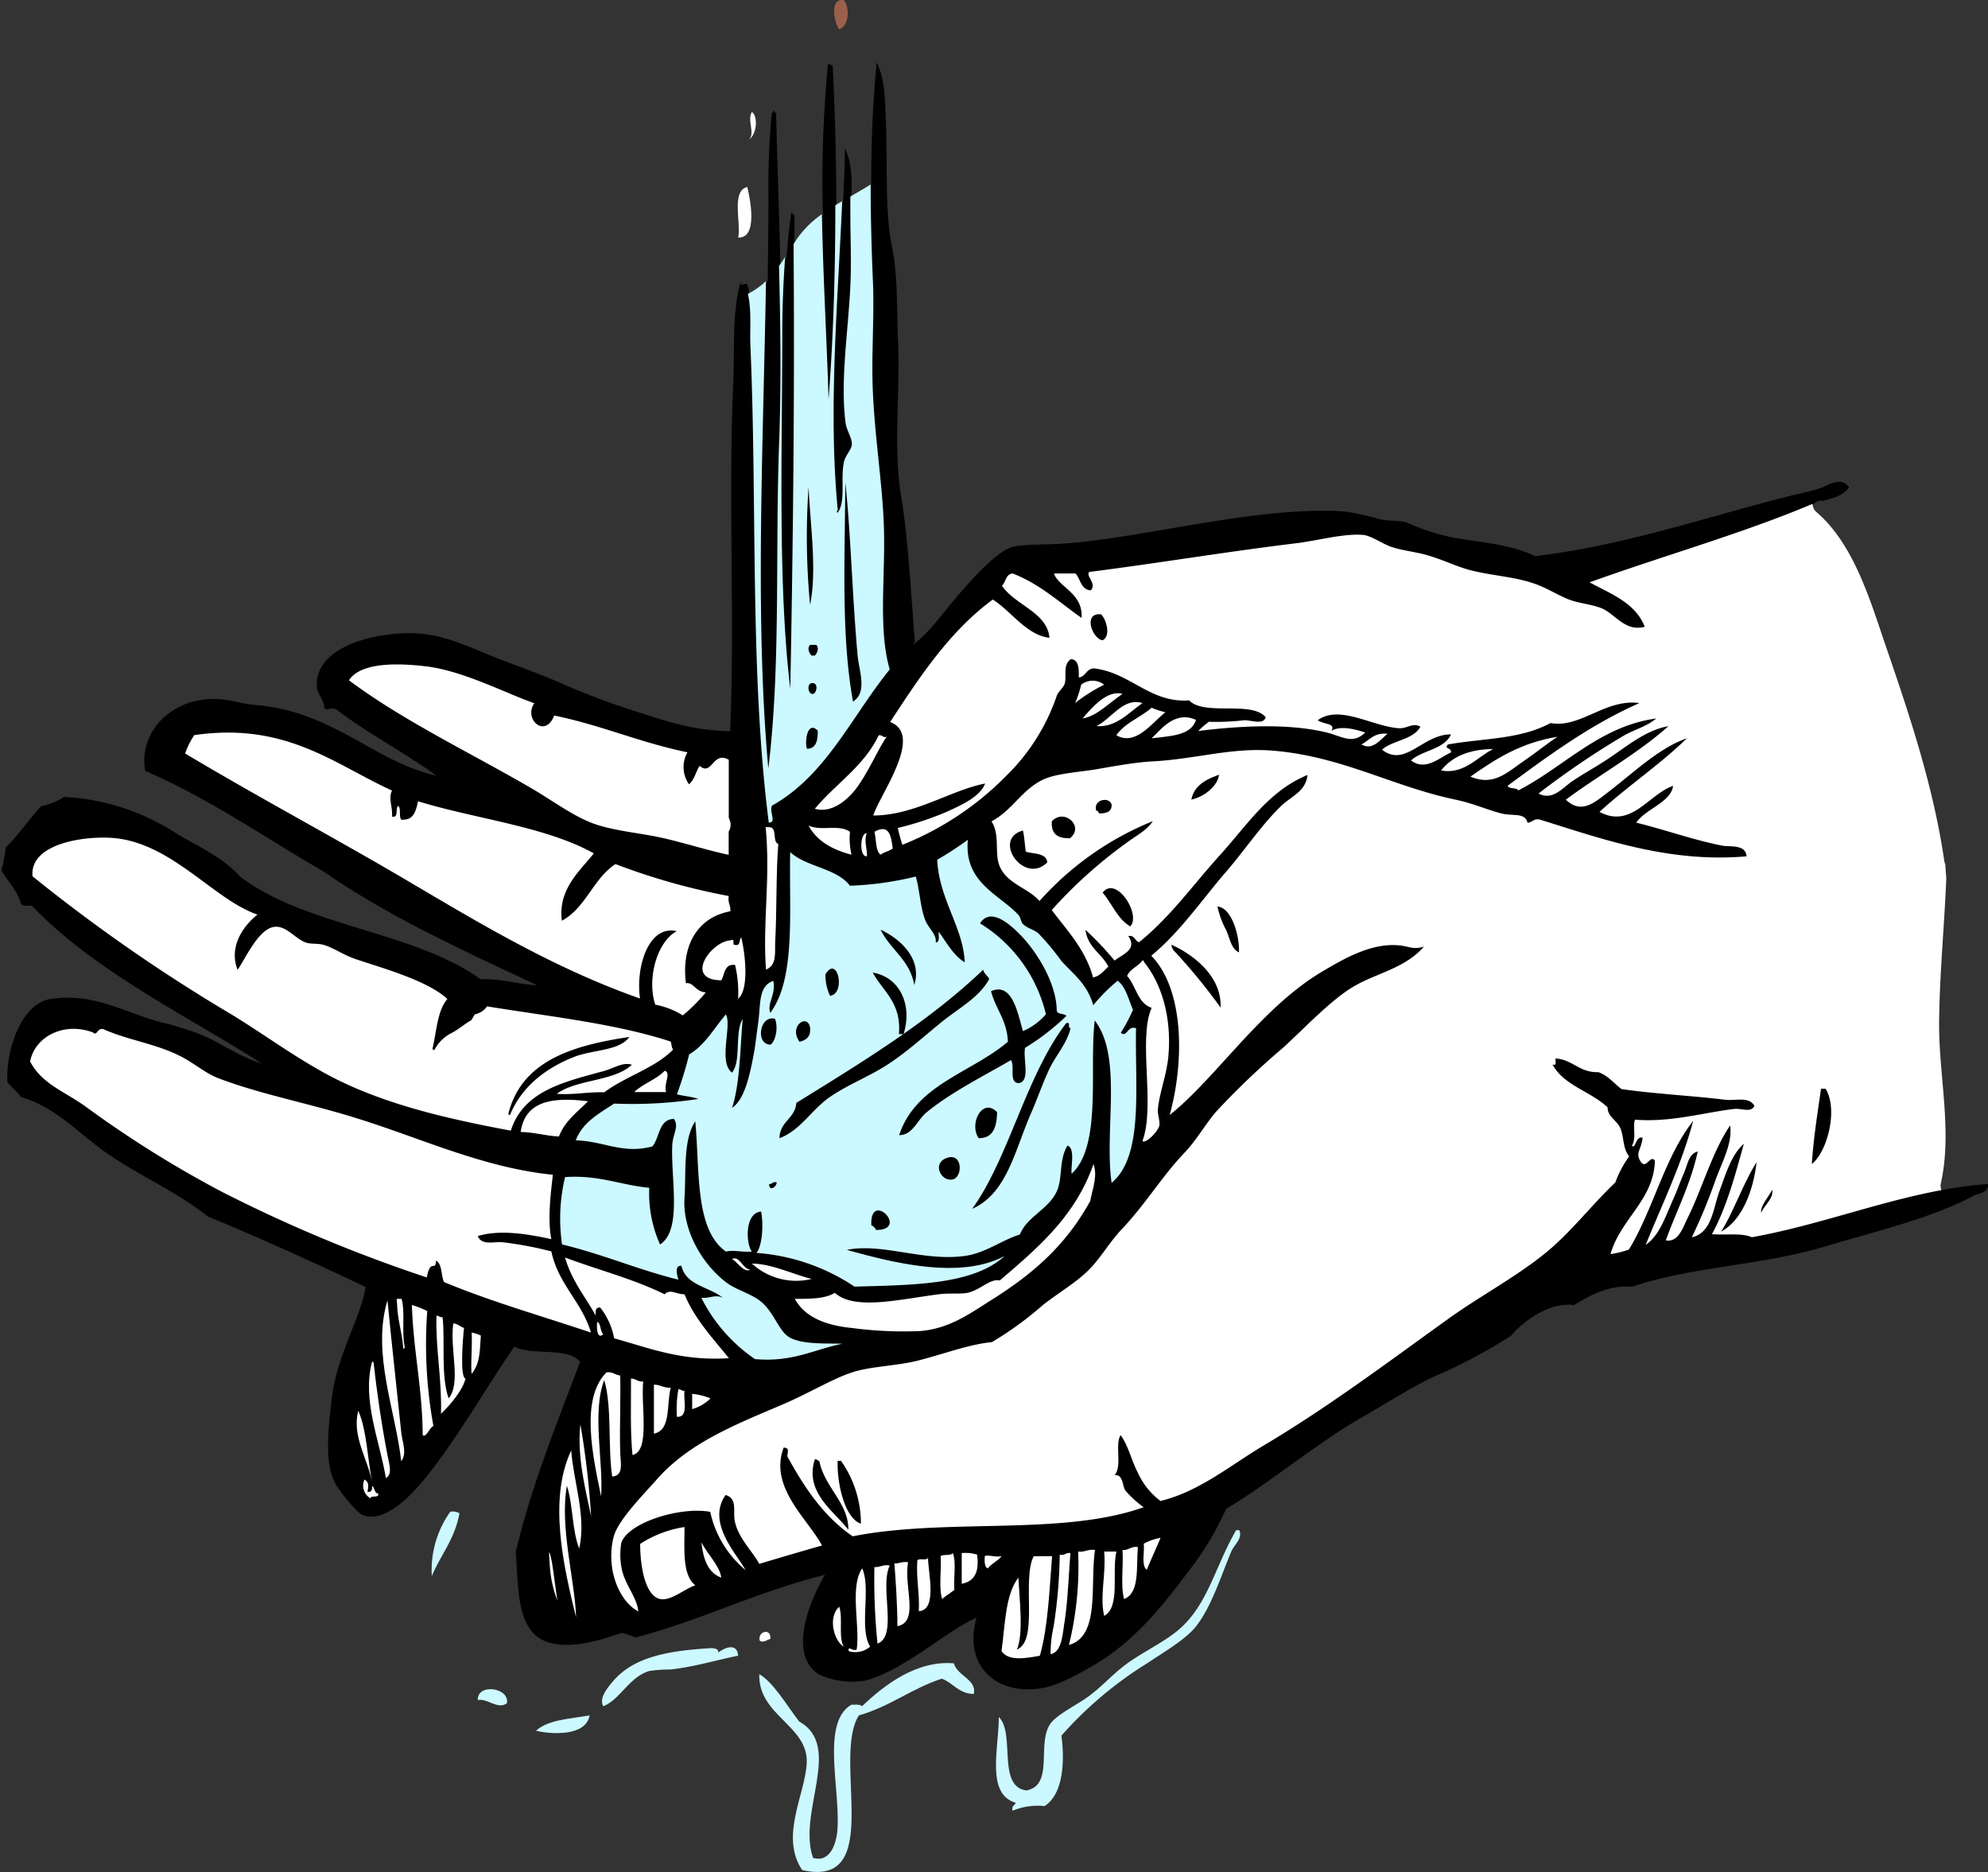 <svg id="Layer_1" data-name="Layer 1" xmlns="http://www.w3.org/2000/svg" viewBox="0 0 248.84 234.31"><rect x="0" y="0" width="248.84" height="234.31" fill="#333333" stroke="none"/><defs><style>.cls-1{fill:#9a604a;}.cls-1,.cls-2,.cls-3,.cls-4{fill-rule:evenodd;}.cls-2{fill:#fff;}.cls-3{fill:#ccf8ff;}</style></defs><title>hand wash 3</title><path class="cls-1" d="M196.35,45.07c-1.93-.29-1.12,3-.58,3.64C197.05,48.35,197.1,45.89,196.35,45.07Z" transform="translate(-90.73 -45.05)"/><path class="cls-2" d="M184.85,59.06c-.66,1,.46,2.72-.38,3.45C185.4,62,185.69,59.69,184.85,59.06Z" transform="translate(-90.73 -45.05)"/><path class="cls-2" d="M183.12,74.78c2.51.12,1.52-4.79,1.15-6.33C182.19,68.93,183.55,73.2,183.12,74.78Z" transform="translate(-90.73 -45.05)"/><path class="cls-3" d="M144.78,242.32c1.12-2.66,2.89-4.66,3.46-7.86a1.61,1.61,0,0,0-1.15-.19A12.59,12.59,0,0,0,144.78,242.32Z" transform="translate(-90.73 -45.05)"/><path class="cls-3" d="M234.31,253.24c2.08-1.39,4.59-2.85,5.94-4.4,2-2.35,3.27-6.42,4.6-9.59.36-.86,1.47-1.64,1-2.68h-.39c-2.77,4.79-3.61,9.74-7.66,12.84-2,1.55-4.61,2.7-6.71,4.41-1.35,1.09-2.62,2.48-4.22,3.64-1.29.93-3.76,2.16-4.6,3.26-1.86,2.44.48,7.78-3.07,8.43-3.7-.51-1.34-7.09-3.45-9.2,0,4.06-1.62,9.63,2.11,10.74-.08.36-.55.35-.38,1a8.13,8.13,0,0,1,4-.58c2.23-1.42,2.58-5.27,2.11-8.82A48.11,48.11,0,0,1,234.31,253.24Z" transform="translate(-90.73 -45.05)"/><path class="cls-2" d="M187.15,250.18c.15-1.38-1.57-1-1.34.19C186.19,250.75,186.72,250.31,187.15,250.18Z" transform="translate(-90.73 -45.05)"/><path class="cls-3" d="M180.63,251.9c.06-.5-.4-.49-.77-.57-5.45.32-9.82,1.07-12.45,4.21-.62.74-1.75,2.08-1.16,3.07,2.14-.86,3.2-3.64,5.75-4.41a17.65,17.65,0,0,1,2.69-.19c3.11-.36,5.94-1.24,8.43-1.72C183,250.59,181.37,251.3,180.63,251.9Z" transform="translate(-90.73 -45.05)"/><path class="cls-3" d="M208.62,255.16c1.44.54,2.09,1.87,4,1.92.41-1.82-2.06-2.24-2.49-3.84-4.65-.4-8.69,2.69-11.5,5.37-.25-.26-.83-.19-1.34-.19-3.78,2.23-1.4,10.38-1.73,15.53-.11,1.81-.89,4.28-3.06,3.64-2-5.65,3.79-14-1.73-17.06-1.55-2-3.18-4.86-5-5.94-.17,5.19,6.15,6.44,5.94,11.11-.17,3.9-3.41,9.19-.57,13.42,10.44,2.37,3.69-13.94,7.09-19.36C202.14,258.65,204.85,256.38,208.62,255.16Z" transform="translate(-90.73 -45.05)"/><path class="cls-3" d="M150.54,257.84c1.15-.28,2.52,1.26,3.64.39C154.54,256.25,150.42,255.71,150.54,257.84Z" transform="translate(-90.73 -45.05)"/><path class="cls-3" d="M164.53,259.76c-2.46.42-5.22.54-6.71,1.92C159.78,262.14,164.07,262.4,164.53,259.76Z" transform="translate(-90.73 -45.05)"/><path class="cls-4" d="M339.54,193.24a57.77,57.77,0,0,0-6,.81l0-.14a1,1,0,0,1-1-1.53c.21-.33.39-.67.59-1a13.48,13.48,0,0,0,.3-5.49,40.48,40.48,0,0,1-.94-10.7c.17-6.61-.8-13.32.66-19.82a.92.92,0,0,1,.34-.52,137.36,137.36,0,0,0-3.8-18.15,1,1,0,0,1,0-.38c-1.23-3.49-2.48-7-3.62-10.48-2-4.46-3.9-8.94-5.86-13.4a11.81,11.81,0,0,0-2-1.7,1,1,0,0,1-.35-1.33.89.89,0,0,1-.13-1.2s0-.08,0-.11l.15-.06a1,1,0,0,1,1-.3c1.24-.33,2.55-.62,3.3-1.7-1.07-1.48-2.72-.15-3.83.19-1.47.44-3.16.77-4.6,1.15-10.1,2.61-20.08,6-30.87,7.28-2.79-1.39-6.44-1.7-10.16-2.3a28.41,28.41,0,0,1-5.94-1.92c-.76-.26-2.21-.16-3.26-.38a32.84,32.84,0,0,0-4.6-1c-10.83-.67-24.72,3.24-34.69,4-2.72.21-4.61.07-6.52.38-2.06.34-5.57,4.41-6.9,5.94-2.06,2.37-3.68,4.8-5.75,6.33v-.19c.11,0,.22,0,.19-.19-.48-5.7-.86-13.12-1.73-18.21-1-6-.1-13-.38-19.37-.18-4,0-8.14-.77-11.88-.9-4.27-.54-10.75-.76-15.72-.11-2.44-.07-5.19-1.15-7.28a152.55,152.55,0,0,0-.67,15.29v0c-.82.52-1.68,1-2.54,1.51,0,.73,0,1.47,0,2.19,0-2.81.44-5.81-.77-8.24,0,2.19-.12,4.41-.21,6.64-.29.17-.58.34-.86.52,0-6-.17-12-.46-17.51-.25,0-.27-.25-.58-.19a151.38,151.38,0,0,0-.64,18.81h0v0a12.16,12.16,0,0,0-3.29,3.34l-.26.4v0c0-1.21,0-2.43,0-3.62-.26,0-.18-.34-.39-.39-.25,1.63-.45,3.54-.6,5.58h0c-.25.39-.51.77-.77,1.13-.16-6.43-.4-12.8-.54-19,0-.11,0-.22-.2-.19,0-.11,0-.22-.19-.19,0,.25-.24.27-.19.58a100.8,100.8,0,0,0-.38,10.16c0,3.46-.05,7-.1,10.49a9.32,9.32,0,0,1-2.27,1.6v0a8.37,8.37,0,0,0-.32-1.19c-.6-.1-.85.53-.77-.38-1.13,4-.76,8.39-.95,12.84-.64,14.56.22,29.53-.39,43.52-5-.1-8.23-1.35-12.46-2.69a90.72,90.72,0,0,1-9-3.45c-2.85-1.24-5.87-2.24-8.81-3.45-3.23-1.32-6.12-2.67-9.78-2.68-5.3,0-11.8,2-11.69,6.51,0,1.16.87,1.56.95,2.88.47.37.94-.21,1.54.19,3.83,2.94,8.94,5.62,12.46,8.25-7.65-1.7-12.88-8-22.43-8.82-2.24-.19-3.3-.73-5.18-.77-5.54-.13-9.68,4.13-8.81,9,8.16,3.53,15,8.38,22.42,12.65,8,5.57,17.39,9.84,26.65,14.19-2.47-.15-4.4-.84-7.09-.77-8.36-6-22-6.63-30.1-12.84-2.18-2.45-5.35-3.81-8.24-5.56a28.26,28.26,0,0,0-13.8-4.41,8.56,8.56,0,0,1-2.88,1.15c-1.51,1.68-2.81,3.57-4.41,5.17a18.82,18.82,0,0,1-.57,2.88c.86,1.38,2,2.51,2.49,4.22.25.26.83.19,1.34.19,7.81,8.2,19.39,13.76,28.76,19.74-2.62-.75-5.15-2.6-7.67-3.64a40.35,40.35,0,0,0-5-1.53c-4.7-1.26-8.3-3.72-13.8-2.88-3.44.53-5.54,6-5.36,10.35.49.72,1.23,1.19,1.72,1.92,3.94,1.12,6.71,4,9.78,6.33,4.28,3.2,9.33,5.23,13.61,8.62,6.66,2.74,13.81,6,19.74,8.82-.62,3.85-3.62,8.62-4.22,13.8-.42,3.7-1,8,.39,10.74.45.86,2.73,3.74,3.45,4,2.86,1.12,6.35-2.8,7.67-4.41,4.08-5,7.69-11.39,11.31-16.67,2.2,1.17,6.73,0,8.24,1.91-2.9,7.71-6,15.21-8.05,23.77.35,4.38,0,10,4,11.31,2.71.9,6.41-.15,9.2-1.15a5.27,5.27,0,0,1,1.73.58c8.36-2.19,15.32-5.77,23.77-7.86-1.85,3.11-4.71,9.91-.77,12.46a10,10,0,0,0,5.94.76c4.88-1.36,10.3-6.4,13.81-7.85-1.7,5.81,2.27,9.81,8.24,8.81,2.07-.35,5-2,7.09-3.26,4.93-3.13,8-7.14,11.31-11.5a38.45,38.45,0,0,0,4.6-7.67c5.85-3.52,11-8,17.06-11.5,3.06-1.73,6-3.69,9.2-5.17a65.07,65.07,0,0,0,9.4-5c1.66-2,5-4.27,7.86-3.83,1.93-1.18,4.5-2.59,7.28-2.3,7.46-2.53,16.21-2.67,24-5,6.43-1.92,13.79-3.66,19-6.52C338.34,194.49,339.8,194.23,339.54,193.24Z" transform="translate(-90.73 -45.05)"/><path class="cls-2" d="M182,147.54s0-.09-.05-.13v-7.26c-2-1.16-2.09,2.1-3.64.76-.49.72-.66,1.77-1.34,2.3a3.75,3.75,0,0,1-.19-4c-5.9-1.2-10.79-3.4-16.68-4.6-1.11,2.91-3.88.48-2.49-1.54-3.57-1.24-8.77-4-13.42-4.6-3.34-.41-8.28-.62-9.78,1.73,6.9,5.15,15.47,9.2,23,13.61,2.55,1.49,5.25,3.53,7.86,4.41s5.71,1.1,8.43,1.72,5.34,1.47,8.24,2.11v-2.91A1.65,1.65,0,0,0,182,147.54Z" transform="translate(-90.73 -45.05)"/><path class="cls-2" d="M228.94,130.75a20.63,20.63,0,0,0-3.64,2.3,12.92,12.92,0,0,0,.76-2.3A2.33,2.33,0,0,1,228.94,130.75Z" transform="translate(-90.73 -45.05)"/><path class="cls-2" d="M231.24,131.9c-1.53,1-3.28,2.85-5,3.07C227.44,133.57,229.33,131.37,231.24,131.9Z" transform="translate(-90.73 -45.05)"/><path class="cls-2" d="M233.73,133.05c-1.67,1.17-3.32,3.09-5.75,2.88C229.85,135,231.38,132.29,233.73,133.05Z" transform="translate(-90.73 -45.05)"/><path class="cls-2" d="M234.88,133.63a9.75,9.75,0,0,0,1.73.57c-1.63,1.23-3.69,4.29-6.14,2.88C231.53,135.52,233.49,134.86,234.88,133.63Z" transform="translate(-90.73 -45.05)"/><path class="cls-2" d="M139.8,144c-.49,1,.1,2.05,0,3.26.88.18.37-1,.77-1.34.4.3.06,1.34.38,1.72,1.6.13,1.83-1.11,2.11-2.3,7.28,2.24,15.91,3.13,22,6.52-1.8,2.27-4.5,4.5-4,8.43,3-1.61,3.92-5.27,6.71-7.09a81.56,81.56,0,0,0,14.18,4c-.15.85.26,1.15.2,1.91-4.06.74-6.17,4.23-5.56,9,1-.13,1.17,1.08,2.49,1.15a21.77,21.77,0,0,1-2.88,2.88,10.07,10.07,0,0,0-3.45-1.34c-1.05-3.15.16-7.85,2.69-9.2-3.55-.82-5.16,4.51-4.6,8.43-10.71-3.77-19.93-9.33-29.14-14.76s-18.52-10.37-27.8-15.91a10.09,10.09,0,0,1,1.15-2.3C126.55,135.39,132.62,140.74,139.8,144Z" transform="translate(-90.73 -45.05)"/><path class="cls-2" d="M264.4,136.89c-.92.76-1.85,2.14-3.26,1.34C262.15,137.7,262.7,136.72,264.4,136.89Z" transform="translate(-90.73 -45.05)"/><path class="cls-2" d="M201.72,137.27c-1,1.34-2.37,4.65-4,6.71-1,1.22-2.91,2.91-5,2.3,2.61-3.14,6.17-5.33,8-9.2C201.22,137,201.18,137.43,201.72,137.27Z" transform="translate(-90.73 -45.05)"/><path class="cls-2" d="M285.68,137.27c-1.19.76-2.51,1.86-4,2.88-2.24,1.5-3.9,3.37-6.9,2.11C277.88,140.08,281.08,138,285.68,137.27Z" transform="translate(-90.73 -45.05)"/><path class="cls-2" d="M277.63,138.8c-2,1-3.63,3.21-6.52,2.69C272.46,139.77,274.58,138.83,277.63,138.8Z" transform="translate(-90.73 -45.05)"/><path class="cls-2" d="M191.94,148.39c1.66.72,3.78-.21,5.18.77a9.27,9.27,0,0,0,.19,2.87C194.93,151.4,193,150.35,191.94,148.39Z" transform="translate(-90.73 -45.05)"/><path class="cls-2" d="M186.57,148.58H187c1.09,0,.35,1.82,1.15,2.11-.29,3.43-.18,8.39-.38,12.08-.09,1.42.28,3.06-1.16,3.64C186.17,160.52,187.19,155,186.57,148.58Z" transform="translate(-90.73 -45.05)"/><path class="cls-2" d="M202.48,151.26c-.45.32-1.1.44-1.53.77-.67-.54-.51-1.91-.77-2.87C202.06,148.1,202.27,149.71,202.48,151.26Z" transform="translate(-90.73 -45.05)"/><path class="cls-2" d="M199.22,149.35c-.4,1,.16,2.3,0,2.87C198.26,152.35,198.37,149.24,199.22,149.35Z" transform="translate(-90.73 -45.05)"/><path class="cls-2" d="M174.69,175.42c-6.89-2.26-15.15-3.13-23-4.41a2.39,2.39,0,0,1-1.54,1c-.12.26-.28.49-.42.73-.87.47-1.62,1.2-2.64,1.69a4.83,4.83,0,0,0-2,2.07l-.24-.13c.53-2.19.61-4.83,1.88-6.28-2.44-2.26-7.65-3.72-11.5-5-1.36-.45-2.61-1.32-3.83-1.73-1-.31-1.74-.07-2.5-.38-1.33-.55-2.37-2.1-3.83-1.92-2,.24-3.62,4-4.6,5.37-1.16-2.94.8-5.59,2.49-6.9-5.52-1.91-10.7-8.95-18-9.59-3.46-.3-10.54.61-10.16,4.79A210.37,210.37,0,0,0,119.67,172c4.39,2.68,8.42,5.72,13,8.05,6.53,3.28,13.91,5,22,6.52,1.58-5,6.7-6.11,11.7-7.48,1.2-.33,2.35-1.15,3.45-.77-2.24,2.11-6.91,1.79-9.4,3.64,2.2.15,3.83-.26,5.95-.19,2.64-2,6.32-3,8.62-5.36C174.79,176.21,174.79,175.76,174.69,175.42Zm-12.08,1.91c-3.39,1.33-6.56,3.62-8.05,7.29-.16,0-.18-.08-.19-.19,1.66-6.59,8-8.53,15.14-9.59C168.27,176.59,165,176.41,162.61,177.33Z" transform="translate(-90.73 -45.05)"/><path class="cls-2" d="M183.51,162.38c.52,2.05,1,6.56-.39,7.67a14.83,14.83,0,0,0-.38-4.22c-1.38-.16-1.27,1.16-1.73,1.92-4.73-.06-1.27-4.87,1.16-5,.68-.3.11.65.57.57C183.45,163.48,183.22,162.67,183.51,162.38Z" transform="translate(-90.73 -45.05)"/><path class="cls-2" d="M233.73,165.26c.16,0,.18.07.19.19,2.18,2.67,3.47,6.82,3.07,11.69-.21,2.52-1.21,4.84-1.34,6.9,0,.54.31,1.45.19,1.92-.19.76-1.68,2.25-2.11,1.92,1.65-4.49-.59-12.75,1.15-16.68-1.77-.59-1.95-2.77-3.07-4C232.2,166.28,233.24,166,233.73,165.26Z" transform="translate(-90.73 -45.05)"/><path class="cls-2" d="M159.74,201.68a45.88,45.88,0,0,0-6.14-1.15c-1-.09-2.61.44-3.06-.77,2.85-.88,6.61-.18,9.2.39-.49-2.52-.07-5.67.19-8.06-8.51-.86-16.19-4.43-24-6.9-6.23-2-12.32-3.08-17.83-5.17-1.75-.67-3.17-2-5-2.88-3-1.47-6.4-1.93-9.4-3.26-.84-.24-.78.92-1.34.39-3.7-1.37-7.3.59-7.86,3.64,1.51,2.89,4.38,3.75,7.09,5.75a137.36,137.36,0,0,0,16.87,10.54,184.48,184.48,0,0,0,25.69,10.74c.48-2.49,1.11-.63,1.15-2.11.79.42.62,1.8,1,2.68,5.81,2.44,12.23,4.25,18.4,6.33C163.57,208,160.63,205.84,159.74,201.68Z" transform="translate(-90.73 -45.05)"/><path class="cls-2" d="M174.11,181.74h-4c1.1-1.07,2.78-1.56,3.83-2.68C174.79,179.34,173.76,180.73,174.11,181.74Z" transform="translate(-90.73 -45.05)"/><path class="cls-2" d="M227.6,190.75c.57,1.48-.18,3.27-.39,4.6-3,5.43-6.93,9-12.46,12.46-2.76,1.75-5.2,3.52-8.81,3.84a49.07,49.07,0,0,1-8.63-.39c-3-.3-5.79-1.24-7.09-3.64,1.9,0,3.83,0,5-.76,2.44,2.24,8.06.82,13,.19,1.35-.18,2.65,0,3.65-.19,1.65-.4,2.81-1.81,4-1.54C220.61,201.27,225.35,197.26,227.6,190.75Z" transform="translate(-90.73 -45.05)"/><path class="cls-2" d="M161.46,202.45c4.13,1.55,8.67,2.71,12.46,4.6.7-.72,1.42,0,2.49,0,1.27,3.14,3.91,5.93,5.56,8-6,.38-10-1.29-14.37-2.49a8.71,8.71,0,0,0-1.73-3.84c-.6-.09-.61.41-.57,1C164,207.36,162.28,205.34,161.46,202.45Z" transform="translate(-90.73 -45.05)"/><path class="cls-2" d="M184.85,203.21c2.4,0,5.08,1.31,7.47,1.92A8.21,8.21,0,0,1,184.85,203.21Z" transform="translate(-90.73 -45.05)"/><path class="cls-2" d="M140.38,207.62H141c.46,1.66,0,4.25.38,5.94,0,.48-.23.33-.19,0-.17-1.87-.71-3.37-.76-5.36Z" transform="translate(-90.73 -45.05)"/><path class="cls-2" d="M139.23,207.81c.52,5.33,1.14,10.87,1.72,16.49.13,1.25.77,2.65,0,3.64C140.25,221.6,137.23,214.41,139.23,207.81Z" transform="translate(-90.73 -45.05)"/><path class="cls-2" d="M142.29,208.39a11,11,0,0,1,1.92.76,57,57,0,0,0,.77,14.38c-.5.22-.91,1.51-1.34,1.15C143.61,218.83,142.46,214.1,142.29,208.39Z" transform="translate(-90.73 -45.05)"/><path class="cls-2" d="M145.36,209.73c.34,0,.4.23.77.19.33,2.94-.25,7.39.76,10.16,1.59-2,.12-6.1.58-9.39.59.05.86.42,1.34.57-.18,1.67-.51,6.21.19,6.33-.32,1.4-1.85,3.26-3.07,4.41C146.05,217.6,145.26,214.12,145.36,209.73Z" transform="translate(-90.73 -45.05)"/><path class="cls-2" d="M165.49,210.5c.51.25.32,1.21.76,1.53C165.48,212.79,165.37,211.26,165.49,210.5Z" transform="translate(-90.73 -45.05)"/><path class="cls-2" d="M149.77,211.84a4.32,4.32,0,0,1,1.15.38c-.15,2.08-.1,3.44-1.15,4.79C149.63,215.92,149.86,213.53,149.77,211.84Z" transform="translate(-90.73 -45.05)"/><path class="cls-2" d="M137.31,215.48c.16,0,.18.08.19.19.39,3.54,1,7.74,1.73,11.5.18,1,.69,2.43-.2,2.88C138.29,225.51,136,220.24,137.31,215.48Z" transform="translate(-90.73 -45.05)"/><path class="cls-2" d="M169.71,217.59c.61,0,.84.43,1.53.38-.31,3.09.91,8.71-1.34,9.2C169.6,224.21,169.73,220.83,169.71,217.59Z" transform="translate(-90.73 -45.05)"/><path class="cls-2" d="M172.58,218.36c.83,0,1.22.44,2.11.38-.57,2.06.09,5.33-2.11,5.75Z" transform="translate(-90.73 -45.05)"/><path class="cls-2" d="M175.65,218.93c.34,0,.4.24.76.19-.15,1.26.54,3.35-.95,3.26A14,14,0,0,1,175.65,218.93Z" transform="translate(-90.73 -45.05)"/><path class="cls-2" d="M177.37,219.51a8.16,8.16,0,0,1,2.3.57,5.37,5.37,0,0,1-2.3,1.34Z" transform="translate(-90.73 -45.05)"/><path class="cls-2" d="M135.58,221.62c1.07,2.51,1.16,6,1.73,9C136.78,227.64,134.73,224.8,135.58,221.62Z" transform="translate(-90.73 -45.05)"/><path class="cls-2" d="M163.38,223.34a106.05,106.05,0,0,1,1.34,11.5C164,231.4,162.94,227.33,163.38,223.34Z" transform="translate(-90.73 -45.05)"/><path class="cls-2" d="M162.23,226.6c.3,4,1.91,8.22,1,12.27-.9-2.24-.77-5.49-1.54-7.86-.93,5.18,1,11.76,1.15,16.48C161.26,241.12,159.34,232.68,162.23,226.6Z" transform="translate(-90.73 -45.05)"/><path class="cls-2" d="M136.35,230.24c.62.34.48.86.38,1.54.51.05.63-.27.58-.77.33.24.24.91.77,1,.09.6-.88.14-1,.57A1.85,1.85,0,0,1,136.35,230.24Z" transform="translate(-90.73 -45.05)"/><path class="cls-2" d="M176.41,236.18c0,2.9-.28,6,1.35,7.29-1.43.5-3.07,2-4.41,1.72-1.92-.43-2.49-4.24-2.49-6.9A14.14,14.14,0,0,1,176.41,236.18Z" transform="translate(-90.73 -45.05)"/><path class="cls-2" d="M236,237.53c-.56,1.35-1.18,2.65-1.72,4-.72-.5-.26-2.17-.39-3.26A6.93,6.93,0,0,1,236,237.53Z" transform="translate(-90.73 -45.05)"/><path class="cls-2" d="M178.52,238.1c.75,1.44,2.33,3,2.49,4.41C179.32,241.91,178.76,240.16,178.52,238.1Z" transform="translate(-90.73 -45.05)"/><path class="cls-2" d="M233.16,238.68c-.22,2.53.26,5.76-1.73,6.51-.45-1.66-.07-4.15-.19-6.13C232.05,239.11,232.27,238.56,233.16,238.68Z" transform="translate(-90.73 -45.05)"/><path class="cls-2" d="M160.5,245.38a14.51,14.51,0,0,1-.95-4.4c-.12-1.71-.15-2.25.19-.77C159.93,241.06,160.28,244,160.5,245.38Z" transform="translate(-90.73 -45.05)"/><path class="cls-2" d="M227.79,239.06c-.64,4.41.67,10.77-3.26,11.88a41.24,41.24,0,0,0,1.15-11.69C226.55,239.36,226.87,238.91,227.79,239.06Z" transform="translate(-90.73 -45.05)"/><path class="cls-2" d="M228.94,239.25h1.53c-.6,2.59.54,6.93-1.53,8.05C228.36,244.81,229.2,242.07,228.94,239.25Z" transform="translate(-90.73 -45.05)"/><path class="cls-2" d="M210,239.44c.45,1.15.07,3.13.19,4.6-.48.41-1.07.72-1.53,1.15-.45-1.4-.07-3.64-.19-5.36C208.78,239.55,209.7,239.82,210,239.44Z" transform="translate(-90.73 -45.05)"/><path class="cls-2" d="M211.11,239.44a5,5,0,0,1,1.92.19c.31,2.17-.34,3.37-1.92,3.65Z" transform="translate(-90.73 -45.05)"/><path class="cls-2" d="M224.72,239.44c-.22,2.63-.33,6.11-.77,8.82-.23,1.46-.35,3.6-1.72,3.83a15.45,15.45,0,0,1,.38-3.45,63,63,0,0,0,.77-9C224,239.79,224.12,239.35,224.72,239.44Z" transform="translate(-90.73 -45.05)"/><path class="cls-2" d="M216.09,239.83c-.46.62-1.26.91-1.72,1.53-.44-.2-.4-.88-.38-1.53C214.32,239.59,215.26,240,216.09,239.83Z" transform="translate(-90.73 -45.05)"/><path class="cls-2" d="M220.12,239.83h2.3c-.34,4.32-.5,8.83-1.53,12.46-1.7.31-3.92.73-4.8-.58.46-3.32.47-7.07,2.11-9.2.14,2.66.67,7.16-.19,9C220.78,250.45,218.6,242.78,220.12,239.83Z" transform="translate(-90.73 -45.05)"/><path class="cls-2" d="M206.89,240c0,1.84,1.22,6.58-1.15,6.71.11-2.28-.34-4-.19-6.33C205.71,240,206.77,240.47,206.89,240Z" transform="translate(-90.73 -45.05)"/><path class="cls-2" d="M204.4,240.59c-.59,3,1.46,7.45-1.34,8,0-2.65-.23-6-.38-7.86C203.31,240.78,203.63,240.46,204.4,240.59Z" transform="translate(-90.73 -45.05)"/><path class="cls-2" d="M202.1,241c-1.3,2.69,1.05,8.82-1.53,9.77a79.57,79.57,0,0,1-.39-9.58C201,241.23,201.25,240.83,202.1,241Z" transform="translate(-90.73 -45.05)"/><path class="cls-2" d="M198.65,241.36c1.13,2.45-.42,7.58,1,9.78a2.8,2.8,0,0,1-2.69.57c-.08-.79.41.08,1-.19C198.4,248.6,197.06,243.65,198.65,241.36Z" transform="translate(-90.73 -45.05)"/><path class="cls-3" d="M184.66,88.39c.86,19.64-.1,40.94,2.3,59.62,1,0,.08-1.18.38-2.11,6.81-3.8,10-11.21,14.76-17.06-1.54-5.29-.43-12.15-.77-18.79-.25-5.07-1.09-10.4-1.34-15.91-.21-4.65.2-9.45,0-14-.17-4-.28-8-.28-12-.82.52-1.68,1-2.54,1.51,0,.73,0,1.47,0,2.19,0,2.93.14,6,0,9-.28,5.84-1.3,12-.58,17.26.11.76.77,1.76.77,2.49s-.76,1.33-1,2.3c-.44,2.13.26,4.91-.77,6.32-.27-.08,0-.16,0-.38-1.2-12.4,0-25.77.56-38.6-.29.17-.58.34-.86.52,0,8.37-.26,16.81-.85,24.28-.2-7-.68-15.1-.83-23.17a12.16,12.16,0,0,0-3.29,3.34l-.26.4c.15,18.27-.06,37.47-.41,55.66-1.58-13.25-1-29.65-1-44.67,0-3.1.14-6.38.36-9.38-.25.39-.51.77-.77,1.13.19,7.45.29,15,0,22.44-.48,13.77.22,27.83-1.34,40.45-1.7-18.79-.64-40.27-.29-61a9.32,9.32,0,0,1-2.27,1.6C184.84,84,184.56,86.22,184.66,88.39Zm11.88,17.06c.66,6,.9,14.72,1.54,21.66.17,1.9,1.27,4.58-.58,5.75C196,124.58,196.49,114.91,196.54,105.45Zm-3.83,21.66h-.39c-.28-.27-.6-.93-.19-1.34h.77C193.31,126.18,193,126.84,192.71,127.11Zm-.19,4.79c-.67.11-.82-1.28-.2-1.34C193.19,130.41,193,131.76,192.52,131.9ZM191.94,106c.19,4.58,1.08,10.36.19,14.76A89.67,89.67,0,0,1,191.94,106Zm1.15,30.47c0,1.24-.16,2.27-1.34,2.3C191.42,138,191.76,135.16,193.09,136.5Z" transform="translate(-90.73 -45.05)"/><path class="cls-2" d="M333.45,172.94c.06-6,.66-12,.9-18-.05-.58-.09-1.15-.13-1.73a1.38,1.38,0,0,1-.12-.39c-1.32-9.07-4.19-17.79-7.16-26.43-2-5.76-4-13.07-8.82-17.23a1.29,1.29,0,0,1-.49-1l-.13,0c-8.6,3.64-18.85,6.54-27.8,9.78,2.69,1.46,5.75,2.57,6.9,5.56-2.45.67-3.73-1.63-5.36-2.3-1.32-.55-2.85-.6-4.22-1.15-1.21-.49-2.37-1.21-3.64-1.73-2.7-1.09-5.67-1.15-8.63-1.91-1.89-.49-4-1.61-6.32-2.11-1.28-.28-2.38-.42-3.45-.77-1.26-.41-2.58-1.44-3.65-1.53-2.3-.19-5.34.63-8,1-8.95,1.08-17.22,2.48-26.26,3.64-.48.5,1,1.48.19,2.3-1.25-.09-1.27-1.42-1.91-2.11h-2.69c.54,1.7,3.67,2.46,3.45,5.56-2.78-1.95-5.21-4.24-8.62-5.56-.9.07-.83,1.09-1.35,1.53,1.63,2.42,5.7,3.36,5.95,6.52-2.88-.34-4.74-3.3-7.09-4.79-5.43,4-9.13,9.65-12.85,15.33,4.31,1.63-1.37,9.2-2.11,11.7,5.15,0,9.73-3.18,14-4-.63,1.6-2.73,2.59-4.61,3.45a37.81,37.81,0,0,1-6.32,2.11,20.91,20.91,0,0,0,.57,2.11,37.87,37.87,0,0,0,13-8.63,25.51,25.51,0,0,0,6.32-10c.21-.59.82-1,1-1.54.28-1-.27-2.33.77-3.07,1,.06,1,1.15,1,2.3.9-.12.91-1.13,1.92-1.14,4.61.57,7,4.36,11.88,4,1.93,2,7.78,0,9.59,2.11-.29,1-1.78.36-2.69.38a30.05,30.05,0,0,1-4.41.19,10.55,10.55,0,0,0-1.34,1.15c5.1-.62,11.2-1,16.1.2,1.85.45,3.21,1.55,4.79,0-1.12-.38-3.12-.94-4.21-.2.52-1-.88-.77-1.73-1.34,2.72-2,6.85.78,10.16,1,1.05.06,1.75-.75,2.69-.19-.9,1.66-3.44,1.67-4.8,2.87,2.91,2.3,5.1-1.94,8.63-1.91-.85,1.9-3.55,1.94-5,3.26,1.82,1.37,3.5-.33,5-1,.1-.63-.95-.41-.38-1,4.45-.79,9-.61,12.84-2.68,3.74.69,6.87-3.08,11.12-2.5-6.2,2.75-11.34,6.56-16.49,10.35.19.46,1.11.18,1.34.58,5.71-2.93,10.22-8.06,17.26-9-1.19,1-2.73,1.39-4,2.11a104.93,104.93,0,0,0-10.73,7.28c1.74.94,3-.7,4.21-1.53s2.76-1.68,4-2.49c2.65-1.69,5.06-3.89,8.05-4.41-3.88,3.46-8.63,6.07-12.84,9.2,2,1.93,3.7.27,5.56-1.15,2.84-2.18,6.23-5.41,9.58-6.52-3.4,3.31-7.44,6-10.93,9.2,4,2.12,6.1-2.16,9.21-3.26-.25,2.06-3.42,2.85-4.61,4.61,3.33.8,7.09,2.15,10.74,2.87,1,.2,2.93-.21,3.07,1.34-9.73.86-18.19-2.21-25.88-4.6-.8-.16-.91.37-1.54.39-.33-1.31-1.8-.79-3.25-1.15-1.8-.46-3.58-1.27-5.75-1.73-7.89-1.65-14.16-5.4-22.82-6.13-5.19-.44-9.72,1.06-15.14,1.34-2,.1-4.7.58-7.09,1-2.56.4-5.09.53-6.71,1.34-2.58,1.29-3.73,3.77-6.33,5.17,1.09,1.67.35,4,1,5.56.91,2.27,3.6,2.76,5,4.41a38.16,38.16,0,0,1,14.19-10c-.78,1.19-2.16,1.86-3.26,2.69a58.31,58.31,0,0,0-9.39,8.43c1.93,2.6,4.19,4.88,5.17,8.44.91-.18,1.33-.85,1.92-1.35-.84-1.65-2.58-2.39-2.87-4.6a38.87,38.87,0,0,1,3.64,3.84c1.16-.87,2.85-1.4,1.72-3.07.85-.14.79.62,1.35.77,3.9-3.13,6.81-7.25,10.15-10.93s6.06-8,10.93-10c-.21,2.05-2,2.65-3.26,3.84-2.49,2.4-4.52,5.48-6.9,8.24-3.16,3.66-5.73,7.51-9.39,10.54,4.11,4.24,4.16,13.19,2.3,19.94,5.85-4.67,11.48-13.48,19.17-18,2.62-1.55,5.86-3.43,9.2-3.26,1.62.08,1.93.62,3.45.19-2.39,2.74-5.95,3.3-8.82,5s-6.25,5.33-8.82,7.66a97.14,97.14,0,0,0-8.43,8.06c-1.33,1.58-2.37,3.45-3.83,5-2.87,3-4.91,6.46-7.86,9.58-1.47,1.55-2.5,3.33-3.84,4.8-1.69,1.84-4.14,3.19-6.13,4.79a43.26,43.26,0,0,1-6.33,4.6c-3.05.33-5.71,1.4-9.2,2.3-2.76.71-6,.71-8.43,1.53s-5.58,2.72-8.63,4c-5.75,2.46-11.68,4.76-15.72,9.39-1.32,1.51-4.8,5-5.36,7.09-1,3.76.47,8,3.06,9.4-.09-1.68-1.81-3.52-2.11-5.56a8.79,8.79,0,0,1,0-3.07c1-2.59,7.5-4.51,11.12-3.83a13.08,13.08,0,0,0,4.41,7.28c-1-1.92-4.93-5.89-2.49-9.39,1.54.46.9,2.06,1.15,3.26.46,2.18,2.2,3.75,3.07,5.36,2.6-.78,5.21-1.55,7.85-2.3-1.74-3.29-6.69-7.31-4.79-12.26,1,.08.19.91.58,1.34,2.11,3.83,4.52,7.36,8.05,9.77,11.82-2.33,26.22,0,36.42-3.64a12.76,12.76,0,0,1-2.3-2.11c-.38-.58-.24-2-1.34-1.91,1-1.11,0-3.82.76-5,1,1.38,1.33,3.12,2.11,4.6a9.15,9.15,0,0,0,2.88,3.64c4.85-1.18,8.73-4.45,12.84-6.9,8.18-4.86,15.51-10.39,23.2-15.91,3.83-2.75,8.05-5,11.69-7.86,3.44-2.68,6.08-6.23,9.2-9.2a13.68,13.68,0,0,1,1.73-3.26c-.85-1.06-.61-2.53-1.15-3.64-.46-.91-1.57-1.39-1.54-2.49-2.07-2-5.46-2.71-6.9-5.37.58.2.34-.42.38-.76,2.2.16,2.95,1.78,5.37,1.72,1.23.44,1.93,1.4,2.88,2.11,3.8.57,9,.85,13,1.34,1.25.15,3-.44,3.64.77-.42.89-1.59.28-2.49.38-3.58.39-8,1.72-12.46,1.34-.31.9.21,2.3-.38,3.26.49.48.42-1.23,1.34-1-.17,1.59-1,1.89-.19,3.07.64.87,1.19-1,1.72-.19-.1,4.88-4.32,7.3-5.55,11.69a12.09,12.09,0,0,0,2.3-.57c3.05-5,4.49-11.62,8.05-16.1-1.52,5.63-3.89,10.42-5.95,15.52,1.77-1.21,2.51-3.65,3.46-5.75.45-1,.89-2.23,1.34-3.26s.58-2.4,1.72-2.68c-.91,4.13-2.67,7.43-4,11.12,1.58.29,2.14-1.62,2.68-2.69,1.8-3.58,3.17-8.49,5.37-11.69.34,2.29-1.11,4.74-1.92,7.09a69,69,0,0,1-2.87,6.9c2.49-.54,2.65-3.56,3.45-5.75s1.53-4.64,3.06-5.94c-1.11,4-2.18,8-4,11.31,2,.13,3.75-.18,5,.38,8.2-1.48,15.64-4.39,23.73-5.9a1.48,1.48,0,0,1-.05-.94C335.12,186.5,333.39,179.63,333.45,172.94Zm-104.7-47.75c-1.23-.11-2.56-3.47-.2-3.25C229.17,122.52,229.84,124.61,228.75,125.19Zm-10,23.77c.22.8.24,1.81.38,2.69,1,.31,2.56.13,2.69,1.34C218.91,155.88,214.84,150.06,218.78,149Zm5.94,1c-1.53.07-2.42-.51-2.3-2.11C223.89,146.19,226.46,148.42,224.72,149.92Zm3.64-3.06c-.08-.18-.17-.35-.38-.39-.41-1.38,1.6-1.8,1.92-.76C229.92,146.62,229.26,146.86,228.36,146.86ZM232.2,161c-1.61-.95-2.27-2.85-3.45-4.22C230.44,154.56,233.62,159.56,232.2,161Zm7.66-15.91c.39-1.78,1.86-2.49,3.45-3.07C243.18,143.35,241.56,144.76,239.86,145.13Zm-2.3,18.79a.91.91,0,0,1-.19-.58c2.62,1.17,6.32,3.9,6.14,7.86A72.29,72.29,0,0,0,237.56,163.92Zm6.71-2.3a11.31,11.31,0,0,1-1.15-3.07c1.8.16,2.79,3.7,2.69,5.75C244.86,163.82,244.69,162.57,244.27,161.62Zm-51.56,66.13c.31-.05.33.18.57.19.65,3.32,3.68,5.27,3.64,8.63C195.17,234.2,191.42,231.89,192.71,227.75Zm2.87.19H196a13.59,13.59,0,0,1,2.49,7.86C196.47,235.09,195.49,230.74,195.58,227.94Zm110.61-28.75c1.41-2.17,2.77-6.05,4.41-8.63C310.24,193.78,308.92,197.7,306.19,199.19Zm5-2.3c-.18-.83.95-2,1.35-2.88C312.81,195,311.51,195.94,311.17,196.89Zm6.33-6.14c.22-3.29.71-6.31,1.15-9.39h.57C320.85,183.94,319.44,189.27,317.5,190.75Z" transform="translate(-90.73 -45.05)"/><path class="cls-2" d="M240.44,135.16c-.66,2-3.23,2-5.56,2.3C235.9,136.55,237.73,133.9,240.44,135.16Z" transform="translate(-90.73 -45.05)"/><path class="cls-3" d="M224.34,188.45c-1.11,1.84-.56,4.11-1.35,5.75-1.06,2.25-3.72,3.14-4.6,5.37-2.18.65-4.3,2.33-6.9,2.68-5.16.71-10.33-1.65-14.76-.76,5.56,1.54,14.11,3.79,19.75.76-3.92,3.63-11.45,3.63-18.79,3.84a25.38,25.38,0,0,0-12.27-4.22c.78-1,.87-3.7.58-5.17-2.13.15-1.88,4.16-1.15,5-1.41.1-2.18-.23-3.26,0-3.93-2.78-3.25-10.17-3.83-16.29-1.55,2.24-1.14,6.53-1.35,9.58-.26,4,2.16,8.21,5.18,10.54,1.22.94,2.95,1.36,4.22,2.3,1.65,1.23,2.3,3.51,3.45,4.41,1.47,1.16,4.9.92,6.9,1-3.56.72-6.22,2.34-10.93,1.92a20.27,20.27,0,0,1-6.71-7.67c1,.09,1.83-.46,2.69,0-1.68-1.39-4.62-1.51-5.18-4-.94-.1-.52,1.27-.38,1.73-5.08-1.25-9.46-3.19-14.57-4.41a22.38,22.38,0,0,1,.38-8.43c4.25-.29,6.92,1,10.54,1.34a15.56,15.56,0,0,0,1.35,7.09c2.81-1.8,1.32-8.23,1.53-12.46.07-1.34.89-2.36.19-3.26-1.94.1-1.74,2.35-2.68,3.45-3.71,1-6-.65-9.59-.76.86-2.28,2.92-3.35,4.8-4.6a55.12,55.12,0,0,0,10.54-.58c-.79-.29-1.82-.35-2.68-.58a45.28,45.28,0,0,0,1.53-5c2-1.16,3.11-3.28,4.6-5,.79,1.37-1,6,.77,7.28,1.2-1.48.28-5.08,1.34-6.71-.3,3.09-.32,8.12-1.34,11.12,1.56-1,2.22-4.12,2.68-6.52.24-1.22.38-2.65.58-4,.35-2.52,0-4.7,1.91-5.37.35,1.72-.83,2.83-.38,4,3.22-4.32,2.33-12.74,2.49-20.12,2,1.87,5.8,2,7.48,4.21a40.23,40.23,0,0,0,8.24-1.15c.51,1.78.55,3.76,1.15,5.37.43,1.16,1.5,1.84,1.34,2.88.55,0,.35-.8.38-1.34,1,1.36,1.8,2.93,3.26,3.83-.21-4.45-3.19-7.8-3.45-12.84a42.18,42.18,0,0,0,3.84-2.5c-.52,5.38,3.94,6.82,6.32,9.4.31.33.29.86.58,1.15.52.52,1.33.67,1.91,1.15a31.1,31.1,0,0,1,2.88,3.45c1.49,1.66,3.25,2.88,4,5.56a22.2,22.2,0,0,1,3.06-3.07c1.05.81,1.35,2.36,1.92,3.64a21.87,21.87,0,0,1-1.53,2.88c.82.64.78-.92,1.91-.58-.16,7.32,1,16-3.06,19.36-.94-6.61,1.42-15.74-2.11-20.32-.72,6,.93,15.65-2.88,19.17C224.69,191.41,225.39,188.72,224.34,188.45ZM223,171.39c-.1-3.5-2.7-7.61-5-9.77-1.18-1.13-3.37-2.93-4.6-1A18.34,18.34,0,0,1,221.65,172a8,8,0,0,1-2.87,2.11c-.66-2.15-1.29-6.18-4-5,.57,2.25,2,3.61,2.11,6.33-4.55,3.88-11.53,5.34-13.61,11.69,1.71,0,2.22-1.86,3.45-2.87,3.14-2.57,7.37-4.66,10.54-6.52.54.74-.32,2.88,1,2.87,1.46-.27.49-3,.77-4.41a29.64,29.64,0,0,0,5.18-4C223.83,171.83,222.94,172.08,223,171.39Zm-17.82-3.07c1-3.29-1.81-5.79-4.22-6.9C202.17,163.92,204.61,165.18,205.17,168.32ZM194.05,167a6,6,0,0,0,.58,2.69C196.65,169.42,195.56,164.48,194.05,167Zm5.94-.19c1.28,2.36,3.58,3.71,3.26,7.67h.58C205,170.68,203.24,167.33,200,166.79Zm-9.58,16.3c-.19,2-2.07,2.27-2.11,4.4,2.66-1,4-3.57,6.33-5.17s5.1-2.63,7.47-4.22,4.39-3.45,6.52-5.17,4.68-3.05,5.94-5.37c-.22-.42-.64-.64-.77-1.15C207,172.92,198.64,178,190.41,183.09Zm-3.26-7.29c.73-.47,1-2.29.58-3.26C185.79,172.09,185.27,175.77,187.15,175.8Zm5-1.92c-.13-2.19-2.81-.49-1.34,1.54C191.77,175.21,192.18,174.7,192.13,173.88Zm20.32,22.43c4.31-1.94,5.28-7.28,7.29-11.88.83-1.91,1.49-3.83,2.3-5.56s2.25-3.26,2.68-5.18c-.46.08.11-.87-.57-.57C219.17,179.65,217,190,212.45,196.31Zm.77-8.82c1.84,0,2.25-1.44,2.3-3.25C213.7,182.35,212,185.71,213.22,187.49ZM210,192.67c1.25-.3,1.25-3.41-.77-2.68C207.36,190.64,208.51,193,210,192.67Zm-23,.57c0,1,.93.38.95-.19C187.37,192.89,187.42,193.32,187,193.24ZM200.38,199c4.28,0-.81-5.08-.58-.58A1,1,0,0,1,200.38,199Z" transform="translate(-90.73 -45.05)"/><path class="cls-2" d="M182.36,202.64c.93-.49,1.31,1.24,2.3,1.34C183.8,204.39,183.06,203,182.36,202.64Z" transform="translate(-90.73 -45.05)"/><path class="cls-2" d="M166.64,216.82c.8-.1,1.07.34,1.72.39.08,2.62-.09,6.65,0,9.39,0,1.47.54,3.14-1,3.26-.57-3.78,0-8.7-1-12.08-1.56,4.11-.08,10.22-.39,14.57C165,227.58,163.28,220.21,166.64,216.82Z" transform="translate(-90.73 -45.05)"/><path class="cls-2" d="M195.77,246.15c.51,1.35-.14,3.85.58,5C195.2,250.53,194.26,247.58,195.77,246.15Z" transform="translate(-90.73 -45.05)"/><path class="cls-2" d="M164.34,182.89c-1.34,1.35-2.91,2.46-3.65,4.41-1.7-.08-3-.53-4.79-.57C156.46,182.9,159.77,182.31,164.34,182.89Z" transform="translate(-90.73 -45.05)"/></svg>